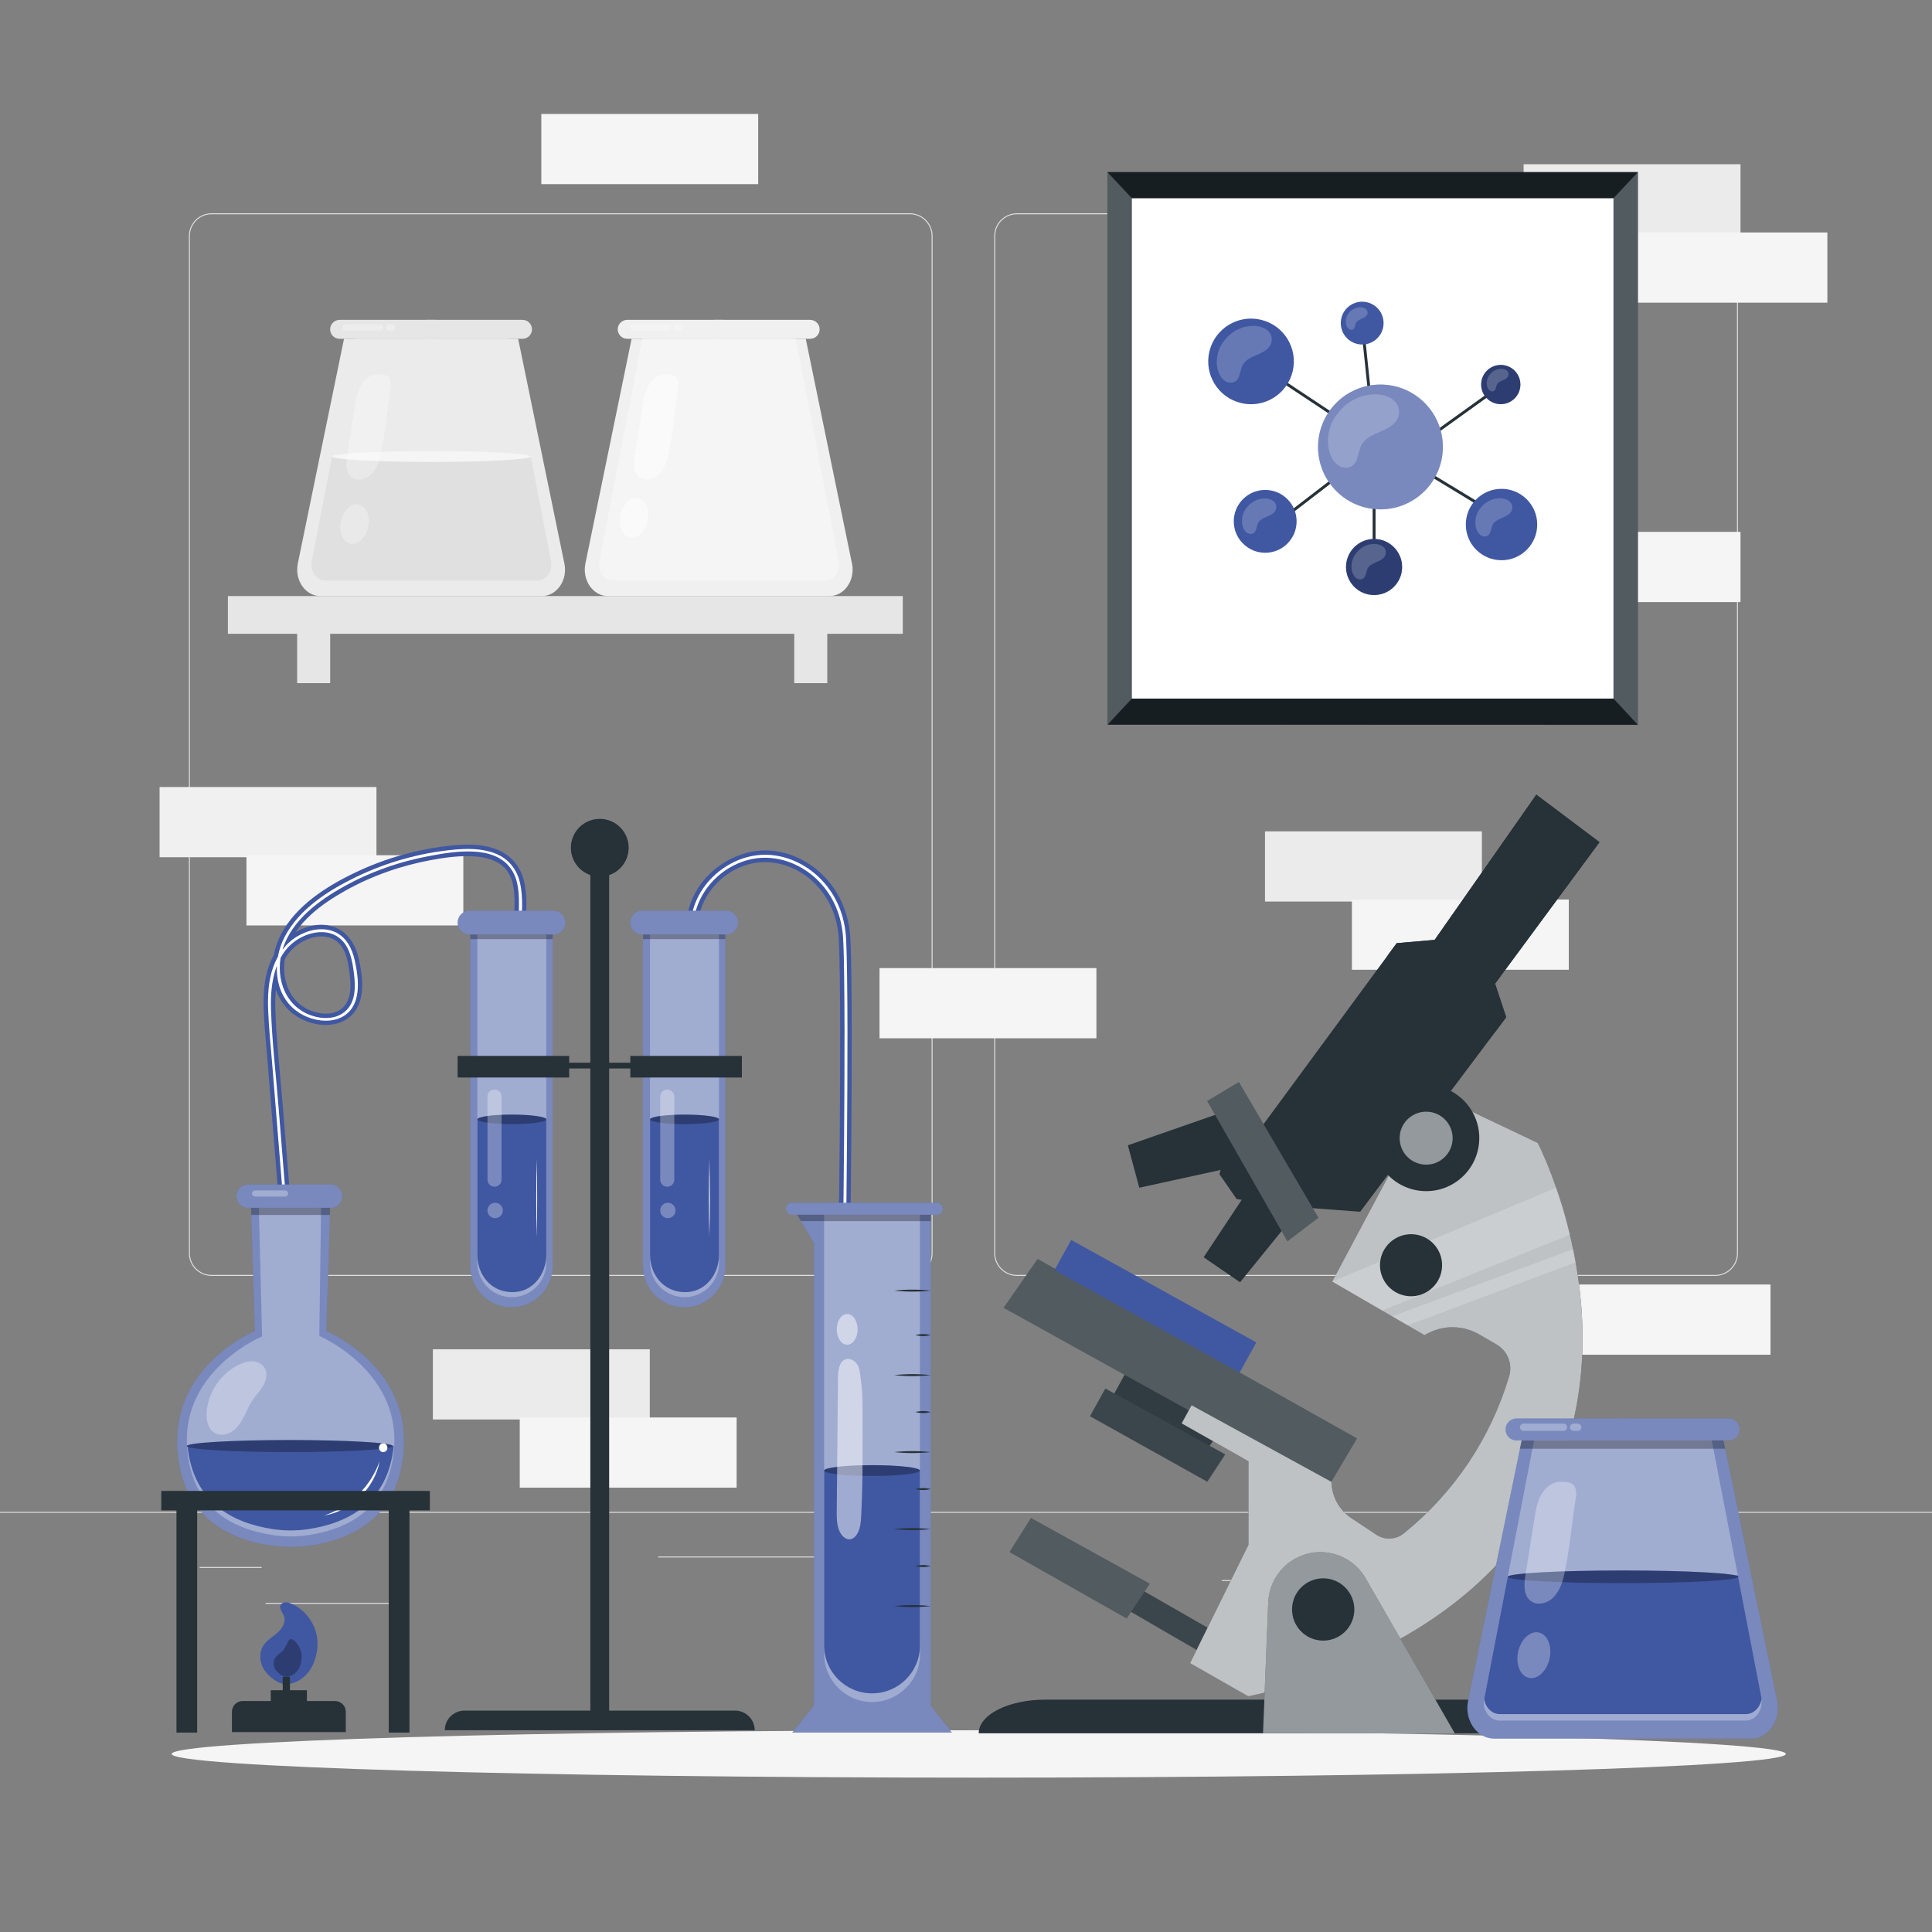 <svg width="150" height="150" viewBox="0 0 150 150" fill="none" xmlns="http://www.w3.org/2000/svg">
<rect x="0" y="0" width="150" height="150" fill="#808080" stroke="none"/>
<path d="M133.176 99.06H78.951C77.982 99.06 77.193 98.271 77.193 97.302V18.318C77.193 17.349 77.982 16.56 78.951 16.56H133.176C134.145 16.56 134.934 17.349 134.934 18.318V97.302C134.934 98.271 134.145 99.06 133.176 99.06ZM78.951 16.635C78.024 16.635 77.268 17.391 77.268 18.318V97.302C77.268 98.229 78.024 98.985 78.951 98.985H133.176C134.103 98.985 134.859 98.229 134.859 97.302V18.318C134.859 17.391 134.103 16.635 133.176 16.635H78.951Z" fill="#E0E0E0"/>
<path d="M70.647 99.06H16.425C15.456 99.06 14.667 98.271 14.667 97.302V18.318C14.667 17.349 15.456 16.56 16.425 16.56H70.647C71.616 16.56 72.405 17.349 72.405 18.318V97.302C72.405 98.271 71.616 99.06 70.647 99.06ZM16.425 16.635C15.498 16.635 14.742 17.391 14.742 18.318V97.302C14.742 98.229 15.498 98.985 16.425 98.985H70.647C71.574 98.985 72.33 98.229 72.33 97.302V18.318C72.33 17.391 71.574 16.635 70.647 16.635H16.425Z" fill="#E0E0E0"/>
<path d="M150 117.381H0V117.456H150V117.381Z" fill="#E0E0E0"/>
<path d="M20.319 121.659H15.501V121.734H20.319V121.659Z" fill="#E0E0E0"/>
<path d="M67.164 120.846H51.105V120.921H67.164V120.846Z" fill="#E0E0E0"/>
<path d="M31.494 124.446H20.619V124.521H31.494V124.446Z" fill="#E0E0E0"/>
<path d="M126.462 120.807H113.505V120.882H126.462V120.807Z" fill="#E0E0E0"/>
<path d="M131.034 120.807H129.135V120.882H131.034V120.807Z" fill="#E0E0E0"/>
<path d="M111.03 122.676H94.863V122.751H111.03V122.676Z" fill="#E0E0E0"/>
<path d="M85.125 75.162H68.286V80.613H85.125V75.162Z" fill="#F5F5F5"/>
<path d="M135.132 41.295H118.293V46.746H135.132V41.295Z" fill="#F5F5F5"/>
<path d="M137.463 99.729H120.624V105.18H137.463V99.729Z" fill="#F5F5F5"/>
<path d="M58.866 8.847H42.027V14.298H58.866V8.847Z" fill="#F5F5F5"/>
<path d="M115.053 64.545H98.214V69.996H115.053V64.545Z" fill="#EBEBEB"/>
<path d="M121.8 69.84H104.961V75.291H121.8V69.84Z" fill="#F5F5F5"/>
<path d="M135.132 12.75H118.293V18.201H135.132V12.75Z" fill="#EBEBEB"/>
<path d="M141.876 18.048H125.037V23.499H141.876V18.048Z" fill="#F5F5F5"/>
<path d="M50.448 104.757H33.609V110.208H50.448V104.757Z" fill="#EBEBEB"/>
<path d="M57.192 110.052H40.353V115.503H57.192V110.052Z" fill="#F5F5F5"/>
<path d="M29.229 61.104H12.39V66.555H29.229V61.104Z" fill="#F0F0F0"/>
<path d="M35.973 66.399H19.134V71.85H35.973V66.399Z" fill="#F5F5F5"/>
<path d="M70.092 46.278H17.694V49.209H70.092V46.278Z" fill="#E6E6E6"/>
<path d="M25.635 48.504H23.07V53.04H25.635V48.504Z" fill="#E6E6E6"/>
<path d="M64.23 48.504H61.665V53.04H64.23V48.504Z" fill="#E6E6E6"/>
<path d="M43.818 43.752L40.23 26.304H26.709L23.121 43.752C22.857 45.042 23.709 46.278 24.867 46.278H42.075C43.233 46.278 44.085 45.042 43.821 43.752H43.818Z" fill="#EBEBEB"/>
<path d="M26.367 24.834H33.825V26.304H26.367C25.962 26.304 25.632 25.974 25.632 25.569C25.632 25.164 25.962 24.834 26.367 24.834Z" fill="#E6E6E6"/>
<path d="M40.569 26.304H33.111V24.834H40.569C40.974 24.834 41.304 25.164 41.304 25.569C41.304 25.974 40.974 26.304 40.569 26.304Z" fill="#E6E6E6"/>
<path d="M39.447 26.304H27.537L24.207 43.575C24.06 44.343 24.57 45.072 25.257 45.072H41.73C42.417 45.072 42.927 44.343 42.78 43.575L39.45 26.304H39.447Z" fill="#EBEBEB"/>
<path opacity="0.3" d="M29.511 25.665H26.835C26.7 25.665 26.592 25.557 26.592 25.422C26.592 25.287 26.7 25.179 26.835 25.179H29.511C29.646 25.179 29.754 25.287 29.754 25.422C29.754 25.557 29.646 25.665 29.511 25.665Z" fill="white"/>
<path opacity="0.3" d="M30.462 25.665H30.189C30.054 25.665 29.946 25.557 29.946 25.422C29.946 25.287 30.054 25.179 30.189 25.179H30.462C30.597 25.179 30.705 25.287 30.705 25.422C30.705 25.557 30.597 25.665 30.462 25.665Z" fill="white"/>
<path d="M42.78 43.575L41.193 35.349L25.776 35.442L24.207 43.575C24.06 44.343 24.57 45.072 25.257 45.072H41.73C42.417 45.072 42.927 44.343 42.78 43.575Z" fill="#E0E0E0"/>
<path d="M33.501 35.019C29.235 35.019 25.776 35.208 25.776 35.442C25.776 35.676 29.235 35.865 33.501 35.865C37.767 35.865 41.226 35.676 41.226 35.442C41.226 35.208 37.767 35.019 33.501 35.019Z" fill="#F5F5F5"/>
<g opacity="0.3">
<path d="M30.018 29.169C30.48 29.406 30.351 30.039 30.312 30.291C30.03 32.112 29.943 33.456 29.559 35.268C29.442 35.826 29.238 36.393 28.842 36.804C28.446 37.218 27.747 37.398 27.3 37.047C26.814 36.666 26.862 35.925 26.961 35.313C27.162 34.047 27.363 32.784 27.564 31.518C27.645 31.008 27.729 30.486 27.963 30.027C28.197 29.565 28.611 29.166 29.121 29.082C29.121 29.082 29.739 29.022 30.018 29.166V29.169Z" fill="white"/>
</g>
<path opacity="0.3" d="M28.578 40.923C28.395 41.763 27.774 42.339 27.192 42.213C26.61 42.087 26.289 41.301 26.472 40.461C26.655 39.621 27.276 39.045 27.858 39.171C28.44 39.297 28.761 40.083 28.578 40.923Z" fill="white"/>
<path d="M66.147 43.752L62.559 26.304H49.038L45.45 43.752C45.186 45.042 46.038 46.278 47.196 46.278H64.404C65.562 46.278 66.414 45.042 66.15 43.752H66.147Z" fill="#F0F0F0"/>
<path d="M48.696 24.834H56.154V26.304H48.696C48.291 26.304 47.961 25.974 47.961 25.569C47.961 25.164 48.291 24.834 48.696 24.834Z" fill="#F0F0F0"/>
<path d="M62.901 26.304H55.443V24.834H62.901C63.306 24.834 63.636 25.164 63.636 25.569C63.636 25.974 63.306 26.304 62.901 26.304Z" fill="#F0F0F0"/>
<path d="M61.779 26.304H49.869L46.539 43.575C46.392 44.343 46.902 45.072 47.589 45.072H64.062C64.749 45.072 65.259 44.343 65.112 43.575L61.782 26.304H61.779Z" fill="#F5F5F5"/>
<path opacity="0.3" d="M51.84 25.665H49.164C49.029 25.665 48.921 25.557 48.921 25.422C48.921 25.287 49.029 25.179 49.164 25.179H51.84C51.975 25.179 52.083 25.287 52.083 25.422C52.083 25.557 51.975 25.665 51.84 25.665Z" fill="white"/>
<path opacity="0.3" d="M52.794 25.665H52.521C52.386 25.665 52.278 25.557 52.278 25.422C52.278 25.287 52.386 25.179 52.521 25.179H52.794C52.929 25.179 53.037 25.287 53.037 25.422C53.037 25.557 52.929 25.665 52.794 25.665Z" fill="white"/>
<path d="M52.35 29.169C52.812 29.406 52.683 30.039 52.644 30.291C52.362 32.112 52.275 33.456 51.891 35.268C51.774 35.826 51.57 36.393 51.174 36.804C50.778 37.218 50.079 37.398 49.632 37.047C49.146 36.666 49.194 35.925 49.293 35.313C49.494 34.047 49.695 32.784 49.896 31.518C49.977 31.008 50.061 30.486 50.295 30.027C50.529 29.565 50.943 29.166 51.453 29.082C51.453 29.082 52.071 29.022 52.35 29.166V29.169Z" fill="#FAFAFA"/>
<path d="M50.283 40.44C50.1 41.28 49.479 41.856 48.897 41.73C48.315 41.604 47.994 40.818 48.177 39.978C48.36 39.138 48.981 38.562 49.563 38.688C50.145 38.814 50.466 39.6 50.283 40.44Z" fill="#FAFAFA"/>
<path d="M138.651 136.176C138.651 137.193 110.595 138.015 75.99 138.015C41.385 138.015 13.329 137.19 13.329 136.176C13.329 135.162 41.385 134.337 75.99 134.337C110.595 134.337 138.651 135.162 138.651 136.176Z" fill="#F5F5F5"/>
<path d="M127.17 13.362H85.977V56.265H127.17V13.362Z" fill="#263238"/>
<path d="M125.271 15.387H87.876V54.24H125.271V15.387Z" fill="white"/>
<path d="M116.612 29.749L109.796 34.643L109.927 34.826L116.743 29.932L116.612 29.749Z" fill="#263238"/>
<path d="M109.559 35.812L109.442 36.004L116.459 40.263L116.576 40.07L109.559 35.812Z" fill="#263238"/>
<path d="M106.797 38.88H106.572V43.497H106.797V38.88Z" fill="#263238"/>
<path d="M106.683 46.2C107.886 46.2 108.861 45.225 108.861 44.022C108.861 42.819 107.886 41.844 106.683 41.844C105.48 41.844 104.505 42.819 104.505 44.022C104.505 45.225 105.48 46.2 106.683 46.2Z" fill="#4057A2"/>
<path opacity="0.3" d="M106.683 46.2C107.886 46.2 108.861 45.225 108.861 44.022C108.861 42.819 107.886 41.844 106.683 41.844C105.48 41.844 104.505 42.819 104.505 44.022C104.505 45.225 105.48 46.2 106.683 46.2Z" fill="black"/>
<path d="M116.577 43.497C118.108 43.497 119.349 42.256 119.349 40.725C119.349 39.194 118.108 37.953 116.577 37.953C115.046 37.953 113.805 39.194 113.805 40.725C113.805 42.256 115.046 43.497 116.577 43.497Z" fill="#4057A2"/>
<path d="M118.044 29.856C118.044 30.699 117.363 31.38 116.52 31.38C115.677 31.38 114.996 30.699 114.996 29.856C114.996 29.013 115.677 28.332 116.52 28.332C117.363 28.332 118.044 29.013 118.044 29.856Z" fill="#4057A2"/>
<path opacity="0.3" d="M118.044 29.856C118.044 30.699 117.363 31.38 116.52 31.38C115.677 31.38 114.996 30.699 114.996 29.856C114.996 29.013 115.677 28.332 116.52 28.332C117.363 28.332 118.044 29.013 118.044 29.856Z" fill="black"/>
<path d="M105.8 35.349L99.244 40.387L99.381 40.566L105.937 35.528L105.8 35.349Z" fill="#263238"/>
<path d="M106.86 34.557L98.169 28.797L98.292 28.611L106.587 34.107L105.648 25.098L105.87 25.074L106.86 34.557Z" fill="#263238"/>
<path d="M105.759 26.748C106.677 26.748 107.421 26.004 107.421 25.086C107.421 24.168 106.677 23.424 105.759 23.424C104.841 23.424 104.097 24.168 104.097 25.086C104.097 26.004 104.841 26.748 105.759 26.748Z" fill="#4057A2"/>
<path d="M99.954 42.202C100.906 41.249 100.906 39.705 99.954 38.752C99.001 37.8 97.457 37.8 96.505 38.752C95.552 39.705 95.552 41.249 96.505 42.202C97.457 43.154 99.001 43.154 99.954 42.202Z" fill="#4057A2"/>
<path d="M100.364 28.827C100.788 27.041 99.684 25.249 97.897 24.826C96.111 24.402 94.32 25.506 93.896 27.292C93.472 29.078 94.576 30.87 96.362 31.294C98.148 31.718 99.94 30.613 100.364 28.827Z" fill="#4057A2"/>
<path d="M107.178 39.546C109.854 39.546 112.023 37.377 112.023 34.701C112.023 32.025 109.854 29.856 107.178 29.856C104.502 29.856 102.333 32.025 102.333 34.701C102.333 37.377 104.502 39.546 107.178 39.546Z" fill="#4057A2"/>
<path opacity="0.3" d="M107.178 39.546C109.854 39.546 112.023 37.377 112.023 34.701C112.023 32.025 109.854 29.856 107.178 29.856C104.502 29.856 102.333 32.025 102.333 34.701C102.333 37.377 104.502 39.546 107.178 39.546Z" fill="white"/>
<path opacity="0.4" d="M85.977 56.262L87.876 54.237H125.271L127.17 56.286L85.977 56.262Z" fill="black"/>
<path opacity="0.4" d="M85.977 13.362L87.876 15.387H125.271L127.17 13.362H85.977Z" fill="black"/>
<path opacity="0.2" d="M127.17 13.362L125.271 15.387V54.237L127.17 56.286V13.362Z" fill="white"/>
<path opacity="0.2" d="M85.977 13.362L87.876 15.387V54.237L85.977 56.286V13.362Z" fill="white"/>
<g opacity="0.2">
<path d="M98.568 25.821C98.391 25.575 97.776 25.08 96.525 25.41C95.775 25.671 95.346 26.013 94.893 26.667C94.44 27.318 94.32 28.386 94.689 29.091C94.803 29.313 94.971 29.514 95.193 29.625C95.415 29.736 95.697 29.748 95.907 29.61C96.306 29.349 96.258 28.752 96.486 28.332C96.711 27.921 97.182 27.723 97.614 27.543C98.046 27.36 98.511 27.123 98.679 26.685C98.787 26.403 98.745 26.067 98.568 25.821Z" fill="white"/>
</g>
<g opacity="0.2">
<path d="M106.116 24.063C106.047 23.964 105.801 23.769 105.303 23.898C105.006 24.003 104.835 24.138 104.655 24.396C104.475 24.654 104.427 25.08 104.574 25.359C104.619 25.446 104.685 25.527 104.775 25.572C104.865 25.617 104.976 25.62 105.057 25.566C105.216 25.461 105.195 25.224 105.288 25.059C105.378 24.897 105.564 24.819 105.735 24.744C105.906 24.672 106.092 24.576 106.158 24.405C106.2 24.294 106.185 24.159 106.113 24.063H106.116Z" fill="white"/>
</g>
<g opacity="0.2">
<path d="M117.06 28.842C116.991 28.743 116.745 28.548 116.247 28.677C115.95 28.782 115.779 28.917 115.599 29.175C115.419 29.433 115.371 29.859 115.518 30.138C115.563 30.225 115.629 30.306 115.719 30.351C115.806 30.396 115.92 30.399 116.001 30.345C116.16 30.24 116.139 30.003 116.232 29.838C116.322 29.676 116.508 29.598 116.679 29.523C116.85 29.451 117.036 29.355 117.102 29.184C117.144 29.073 117.129 28.938 117.057 28.842H117.06Z" fill="white"/>
</g>
<g opacity="0.2">
<path d="M117.303 39.036C117.183 38.871 116.769 38.538 115.926 38.757C115.422 38.934 115.131 39.165 114.828 39.603C114.525 40.041 114.444 40.761 114.69 41.235C114.768 41.385 114.879 41.52 115.029 41.595C115.179 41.67 115.368 41.676 115.509 41.586C115.779 41.409 115.746 41.007 115.899 40.725C116.052 40.449 116.367 40.317 116.658 40.194C116.949 40.071 117.261 39.912 117.375 39.618C117.447 39.429 117.42 39.201 117.3 39.036H117.303Z" fill="white"/>
</g>
<g opacity="0.2">
<path d="M107.49 42.558C107.379 42.405 106.995 42.096 106.212 42.3C105.744 42.462 105.474 42.678 105.192 43.086C104.91 43.494 104.835 44.16 105.063 44.601C105.135 44.739 105.24 44.865 105.378 44.934C105.516 45.003 105.693 45.009 105.825 44.925C106.074 44.763 106.044 44.388 106.188 44.127C106.329 43.869 106.623 43.746 106.893 43.632C107.163 43.518 107.454 43.371 107.559 43.098C107.628 42.921 107.601 42.711 107.49 42.558Z" fill="white"/>
</g>
<g opacity="0.2">
<path d="M98.988 39.027C98.877 38.874 98.493 38.565 97.71 38.769C97.242 38.931 96.972 39.147 96.69 39.555C96.408 39.963 96.333 40.629 96.561 41.07C96.633 41.208 96.738 41.334 96.876 41.403C97.014 41.472 97.191 41.478 97.323 41.394C97.572 41.232 97.542 40.857 97.686 40.596C97.827 40.338 98.121 40.215 98.391 40.101C98.661 39.987 98.952 39.84 99.057 39.567C99.126 39.39 99.099 39.18 98.988 39.027Z" fill="white"/>
</g>
<g opacity="0.2">
<path d="M108.405 31.29C108.177 30.972 107.382 30.333 105.759 30.756C104.79 31.092 104.232 31.539 103.65 32.382C103.065 33.225 102.912 34.608 103.386 35.517C103.536 35.802 103.752 36.063 104.04 36.207C104.328 36.351 104.694 36.366 104.961 36.189C105.477 35.853 105.414 35.079 105.711 34.536C106.002 34.005 106.614 33.75 107.172 33.513C107.73 33.276 108.33 32.97 108.549 32.406C108.69 32.04 108.633 31.608 108.405 31.29Z" fill="white"/>
</g>
<path d="M96.564 92.913L93.45 97.614L96.279 99.555L100.041 94.917C100.041 94.917 98.598 92.394 96.564 92.91V92.913Z" fill="#263238"/>
<path d="M94.773 86.409L87.567 88.92L88.455 92.214L95.376 90.702C95.376 90.702 96.513 88.134 94.773 86.412V86.409Z" fill="#263238"/>
<path d="M97.365 88.281L98.268 91.179L101.658 93.783L105.606 94.08L116.088 80.121L116.94 78.978L116.076 76.371L124.185 65.385L119.28 61.698L111.387 72.972L108.441 73.227L107.739 74.178L97.365 88.281Z" fill="#263238"/>
<path d="M107.739 74.178L116.088 80.121L116.94 78.978L116.076 76.371L124.185 65.385L119.28 61.698L111.387 72.972L108.441 73.227L107.739 74.178Z" fill="#263238"/>
<path d="M98.778 93.534L96.012 93.093L94.674 91.158L95.811 87.111L98.778 93.534Z" fill="#263238"/>
<path d="M102.36 94.542L96.186 84.009L93.723 85.482L99.954 96.375L102.36 94.542Z" fill="#263238"/>
<path opacity="0.2" d="M102.36 94.542L96.186 84.009L93.723 85.482L99.954 96.375L102.36 94.542Z" fill="white"/>
<path d="M95.328 127.275L80.025 118.494L79.149 120.129L94.065 128.772L95.328 127.275Z" fill="#263238"/>
<path opacity="0.1" d="M95.328 127.275L80.025 118.494L79.149 120.129L94.065 128.772L95.328 127.275Z" fill="white"/>
<path d="M87.777 105.891L86.25 108.669L93.591 112.698L95.55 109.995L87.777 105.891Z" fill="#263238"/>
<path opacity="0.05" d="M87.777 105.891L86.25 108.669L93.591 112.698L95.55 109.995L87.777 105.891Z" fill="white"/>
<path d="M105.357 111.678L103.101 115.485L77.922 101.538L80.559 97.749L105.357 111.678Z" fill="#263238"/>
<path d="M95.127 112.917L85.818 107.805L84.627 109.956L93.735 115.041L95.127 112.917Z" fill="#263238"/>
<path opacity="0.2" d="M105.357 111.678L103.101 115.485L77.922 101.538L80.559 97.749L105.357 111.678Z" fill="white"/>
<path opacity="0.1" d="M95.127 112.917L85.818 107.805L84.627 109.956L93.735 115.041L95.127 112.917Z" fill="white"/>
<path d="M119.397 88.74L111.234 84.861L103.431 99.504L110.595 103.659L110.826 103.536C112.083 102.861 113.601 102.885 114.837 103.599L116.187 104.382C117.045 104.877 117.453 105.894 117.171 106.845C115.746 111.648 112.896 115.902 108.999 119.046C108.405 119.532 107.568 119.592 106.911 119.19L104.901 117.858C103.965 117.225 103.395 116.178 103.371 115.047L92.514 109.101L91.743 110.511L96.93 113.451V119.937L92.397 129.126L96.906 131.7C96.906 131.7 114.006 128.586 120.291 115.602C126.576 102.618 119.394 88.74 119.394 88.74H119.397Z" fill="#263238"/>
<path opacity="0.7" d="M119.397 88.74L111.234 84.861L103.431 99.504L110.595 103.659L110.826 103.536C112.083 102.861 113.601 102.885 114.837 103.599L116.187 104.382C117.045 104.877 117.453 105.894 117.171 106.845C115.746 111.648 112.896 115.902 108.999 119.046C108.405 119.532 107.568 119.592 106.911 119.19L104.901 117.858C103.965 117.225 103.395 116.178 103.371 115.047L92.514 109.101L91.743 110.511L96.93 113.451V119.937L92.397 129.126L96.906 131.7C96.906 131.7 114.006 128.586 120.291 115.602C126.576 102.618 119.394 88.74 119.394 88.74H119.397Z" fill="white"/>
<path opacity="0.2" d="M108.084 102.204L122.139 96.984L122.334 98.007L109.29 102.903L108.084 102.204Z" fill="white"/>
<path opacity="0.2" d="M103.434 99.504L120.822 92.211C121.251 93.39 121.602 94.608 121.887 95.856L107.31 101.751L103.434 99.501V99.504Z" fill="white"/>
<path d="M107.166 97.884C106.974 99.201 107.889 100.425 109.206 100.617C110.523 100.809 111.747 99.894 111.939 98.577C112.131 97.26 111.219 96.039 109.902 95.847C108.585 95.658 107.361 96.57 107.166 97.887V97.884Z" fill="#263238"/>
<path d="M89.271 122.958L87.474 125.658L78.378 120.501L80.043 117.858L89.271 122.958Z" fill="#263238"/>
<path d="M106.65 87.759C106.317 90.012 107.874 92.106 110.127 92.436C112.38 92.769 114.474 91.212 114.807 88.959C115.14 86.706 113.583 84.612 111.33 84.279H111.318C109.071 83.952 106.983 85.509 106.653 87.756L106.65 87.759Z" fill="#263238"/>
<path opacity="0.2" d="M89.271 122.958L87.474 125.658L78.378 120.501L80.043 117.858L89.271 122.958Z" fill="white"/>
<path opacity="0.5" d="M108.69 88.068C108.525 89.193 109.302 90.237 110.427 90.402C111.552 90.567 112.596 89.79 112.761 88.665C112.926 87.54 112.149 86.496 111.024 86.331H111.006C109.887 86.178 108.855 86.952 108.687 88.068H108.69Z" fill="white"/>
<path d="M124.806 134.574H75.987C75.987 133.131 78.294 131.961 81.141 131.961H122.19C123.633 131.961 124.803 133.131 124.803 134.574H124.806Z" fill="#263238"/>
<path d="M112.95 134.58L106.029 122.541C105.267 121.218 103.83 120.435 102.309 120.513C100.215 120.621 98.55 122.307 98.466 124.404L98.061 134.571L112.953 134.583L112.95 134.58Z" fill="#263238"/>
<path opacity="0.5" d="M112.95 134.58L106.029 122.541C105.267 121.218 103.83 120.435 102.309 120.513C100.215 120.621 98.55 122.307 98.466 124.404L98.061 134.571L112.953 134.583L112.95 134.58Z" fill="white"/>
<path d="M100.314 124.959C100.314 126.294 101.397 127.377 102.732 127.377C104.067 127.377 105.15 126.294 105.15 124.959C105.15 123.624 104.067 122.541 102.732 122.541H102.726C101.394 122.544 100.314 123.624 100.314 124.959Z" fill="#263238"/>
<path d="M83.167 96.27L81.872 98.608L96.246 106.563L97.54 104.224L83.167 96.27Z" fill="#4057A2"/>
<path d="M54.294 71.013C54.738 69.138 56.253 67.623 58.101 67.11C59.949 66.597 61.878 67.242 63.219 68.55C64.416 69.717 65.04 71.262 65.124 72.918C65.172 73.836 65.187 74.757 65.199 75.675C65.241 78.444 65.232 81.213 65.223 83.979C65.214 86.745 65.187 89.676 65.157 92.523C65.142 94.011 65.061 95.511 65.103 96.996C65.103 97.017 65.103 97.041 65.103 97.062C65.094 97.641 65.994 97.641 66.003 97.062C66.021 95.742 66.036 94.422 66.051 93.102C66.084 90.201 66.108 87.297 66.12 84.396C66.132 81.495 66.141 78.621 66.099 75.735C66.084 74.778 66.069 73.818 66.021 72.861C65.925 71.076 65.274 69.402 64.035 68.094C62.691 66.678 60.717 65.829 58.755 66.066C56.793 66.303 54.888 67.584 53.946 69.381C53.715 69.822 53.538 70.287 53.424 70.77C53.289 71.334 54.159 71.574 54.291 71.01L54.294 71.013Z" fill="#4057A2"/>
<path d="M53.967 70.923C54.438 68.937 56.052 67.329 58.011 66.783C59.97 66.237 62.031 66.918 63.459 68.31C64.722 69.54 65.376 71.172 65.463 72.915C65.511 73.833 65.526 74.754 65.538 75.672C65.58 78.441 65.571 81.21 65.562 83.976C65.553 86.742 65.526 89.673 65.496 92.52C65.484 93.522 65.475 94.524 65.463 95.523C65.457 96.003 65.397 96.516 65.445 96.993C65.445 97.014 65.445 97.038 65.445 97.059C65.445 97.203 65.667 97.203 65.67 97.059C65.688 95.739 65.703 94.419 65.718 93.099C65.751 90.198 65.775 87.294 65.787 84.393C65.799 81.492 65.808 78.618 65.766 75.732C65.751 74.775 65.736 73.815 65.688 72.858C65.598 71.163 64.977 69.57 63.801 68.331C62.514 66.975 60.639 66.171 58.758 66.402C56.877 66.633 55.125 67.866 54.24 69.549C54.021 69.963 53.859 70.404 53.751 70.86C53.718 71.001 53.934 71.061 53.967 70.92V70.923Z" fill="white"/>
<path d="M137.973 132.055L133.812 111.832H118.143L113.982 132.055C113.676 133.549 114.666 134.983 116.004 134.983H135.948C137.289 134.983 138.279 133.552 137.97 132.055H137.973Z" fill="#4057A2"/>
<path d="M126.387 111.834H117.744C117.273 111.834 116.892 111.453 116.892 110.982C116.892 110.511 117.273 110.13 117.744 110.13H126.387V111.834Z" fill="#4057A2"/>
<path d="M125.565 111.834H134.208C134.679 111.834 135.06 111.453 135.06 110.982C135.06 110.511 134.679 110.13 134.208 110.13H125.565V111.834Z" fill="#4057A2"/>
<g opacity="0.3">
<path d="M126.387 111.834H117.744C117.273 111.834 116.892 111.453 116.892 110.982C116.892 110.511 117.273 110.13 117.744 110.13H126.387V111.834Z" fill="white"/>
<path d="M125.565 111.834H134.208C134.679 111.834 135.06 111.453 135.06 110.982C135.06 110.511 134.679 110.13 134.208 110.13H125.565V111.834Z" fill="white"/>
</g>
<path opacity="0.3" d="M137.973 132.055L133.812 111.832H118.143L113.982 132.055C113.676 133.549 114.666 134.983 116.004 134.983H135.948C137.289 134.983 138.279 133.552 137.97 132.055H137.973Z" fill="white"/>
<path opacity="0.3" d="M132.906 111.834H119.103L115.242 131.85C115.071 132.741 115.662 133.584 116.457 133.584H135.549C136.344 133.584 136.938 132.741 136.764 131.85L132.903 111.834H132.906Z" fill="white"/>
<path opacity="0.3" d="M118.143 111.834L118.008 112.482H133.944L133.812 111.834H118.143Z" fill="black"/>
<path opacity="0.3" d="M121.389 111.093H118.29C118.134 111.093 118.008 110.967 118.008 110.811C118.008 110.655 118.134 110.529 118.29 110.529H121.389C121.545 110.529 121.671 110.655 121.671 110.811C121.671 110.967 121.545 111.093 121.389 111.093Z" fill="white"/>
<path opacity="0.3" d="M122.493 111.093H122.178C122.022 111.093 121.896 110.967 121.896 110.811C121.896 110.655 122.022 110.529 122.178 110.529H122.493C122.649 110.529 122.775 110.655 122.775 110.811C122.775 110.967 122.649 111.093 122.493 111.093Z" fill="white"/>
<path d="M136.767 131.85L134.928 122.316L117.06 122.424L115.242 131.85C115.071 132.741 115.662 133.584 116.457 133.584H135.549C136.344 133.584 136.938 132.741 136.764 131.85H136.767Z" fill="#4057A2"/>
<path d="M126.015 121.932C121.071 121.932 117.06 122.151 117.06 122.424C117.06 122.697 121.068 122.916 126.015 122.916C130.962 122.916 134.97 122.697 134.97 122.424C134.97 122.151 130.962 121.932 126.015 121.932Z" fill="#4057A2"/>
<path opacity="0.3" d="M126.015 121.932C121.071 121.932 117.06 122.151 117.06 122.424C117.06 122.697 121.068 122.916 126.015 122.916C130.962 122.916 134.97 122.697 134.97 122.424C134.97 122.151 130.962 121.932 126.015 121.932Z" fill="black"/>
<g opacity="0.3">
<path d="M121.98 115.155C122.514 115.431 122.367 116.163 122.322 116.457C121.995 118.566 121.893 120.126 121.449 122.226C121.311 122.874 121.077 123.528 120.618 124.008C120.159 124.485 119.349 124.698 118.83 124.29C118.266 123.846 118.323 122.991 118.437 122.283C118.671 120.816 118.902 119.352 119.136 117.885C119.229 117.294 119.328 116.691 119.598 116.157C119.871 115.623 120.348 115.158 120.939 115.062C120.939 115.062 121.656 114.993 121.977 115.158L121.98 115.155Z" fill="white"/>
</g>
<path opacity="0.3" d="M120.309 128.775C120.096 129.747 119.376 130.416 118.701 130.269C118.026 130.122 117.654 129.213 117.867 128.241C118.08 127.269 118.8 126.6 119.475 126.747C120.15 126.894 120.522 127.803 120.309 128.775Z" fill="white"/>
<path opacity="0.5" d="M135.54 133.083H116.448C115.824 133.083 115.326 132.564 115.224 131.91C115.089 132.777 115.671 133.584 116.448 133.584H135.54C136.317 133.584 136.899 132.777 136.764 131.91C136.662 132.564 136.164 133.083 135.54 133.083Z" fill="white"/>
<path d="M22.602 93.876C22.386 91.203 22.17 88.53 21.954 85.857C21.753 83.358 21.453 80.844 21.375 78.336C21.315 76.389 21.633 74.079 23.544 73.074C24.327 72.663 25.38 72.507 26.13 73.077C26.88 73.647 27.033 74.712 27.141 75.576C27.249 76.44 27.327 77.583 26.598 78.249C25.947 78.843 24.951 78.774 24.177 78.486C22.227 77.757 21.681 75.507 22.302 73.677C23.007 71.598 24.993 70.167 26.829 69.141C28.893 67.989 31.149 67.203 33.471 66.774C34.566 66.573 35.697 66.417 36.81 66.489C37.767 66.549 38.835 66.825 39.405 67.662C39.975 68.499 39.963 69.585 39.945 70.557C39.921 71.877 39.798 73.194 39.573 74.493C39.462 75.141 39.324 75.786 39.168 76.425C39.03 76.986 39.897 77.226 40.035 76.665C40.386 75.231 40.629 73.773 40.752 72.303C40.86 71.04 40.977 69.672 40.686 68.424C40.422 67.293 39.696 66.414 38.622 65.973C37.548 65.532 36.324 65.523 35.184 65.634C32.511 65.895 29.886 66.627 27.471 67.797C25.281 68.856 22.977 70.332 21.816 72.546C20.772 74.535 20.88 77.28 22.779 78.729C24.411 79.974 27.24 80.01 27.948 77.718C28.263 76.698 28.089 75.501 27.864 74.478C27.639 73.455 27.078 72.414 26.016 72C24.954 71.586 23.817 71.859 22.905 72.402C21.924 72.987 21.252 73.947 20.874 75.012C20.496 76.077 20.436 77.301 20.478 78.45C20.529 79.83 20.679 81.21 20.79 82.587C21.033 85.608 21.279 88.626 21.522 91.647L21.702 93.876C21.747 94.449 22.65 94.455 22.602 93.876Z" fill="#4057A2"/>
<path d="M22.266 93.876C22.05 91.203 21.834 88.53 21.618 85.857C21.417 83.358 21.117 80.844 21.039 78.336C20.973 76.269 21.357 73.845 23.376 72.783C24.27 72.312 25.443 72.156 26.301 72.786C27.159 73.416 27.357 74.586 27.48 75.576C27.603 76.566 27.639 77.754 26.838 78.489C26.097 79.17 24.981 79.143 24.09 78.813C21.969 78.024 21.294 75.606 21.978 73.587C22.713 71.418 24.741 69.924 26.661 68.85C28.749 67.683 31.035 66.882 33.384 66.45C35.298 66.096 38.403 65.565 39.699 67.491C40.299 68.382 40.305 69.522 40.287 70.557C40.26 71.907 40.134 73.254 39.903 74.583C39.792 75.231 39.654 75.876 39.498 76.515C39.462 76.656 39.681 76.716 39.714 76.575C40.059 75.171 40.299 73.743 40.419 72.303C40.524 71.073 40.647 69.729 40.365 68.514C40.125 67.485 39.48 66.681 38.496 66.282C37.461 65.862 36.285 65.865 35.19 65.973C32.58 66.225 30.006 66.948 27.645 68.091C25.506 69.126 23.247 70.554 22.11 72.72C21.153 74.541 21.219 77.091 22.953 78.441C24.387 79.56 26.985 79.707 27.627 77.631C27.924 76.668 27.756 75.537 27.543 74.571C27.33 73.605 26.874 72.711 25.932 72.33C24.99 71.949 23.916 72.201 23.079 72.699C22.176 73.236 21.549 74.127 21.204 75.108C20.826 76.176 20.778 77.334 20.82 78.456C20.871 79.836 21.021 81.216 21.132 82.593C21.375 85.614 21.621 88.632 21.864 91.653L22.044 93.882C22.056 94.026 22.281 94.026 22.269 93.882L22.266 93.876Z" fill="white"/>
<path d="M25.338 103.35L25.647 93.33L22.563 92.712L19.479 93.33L19.788 103.35C19.788 103.35 13.392 105.969 13.776 112.446C14.067 117.33 17.142 119.268 20.523 119.91C21.867 120.165 23.256 120.165 24.6 119.91C27.981 119.268 31.056 117.33 31.347 112.446C31.731 105.972 25.335 103.35 25.335 103.35H25.338Z" fill="#4057A2"/>
<path opacity="0.3" d="M25.338 103.35L25.647 93.33L22.563 92.712L19.479 93.33L19.788 103.35C19.788 103.35 13.392 105.969 13.776 112.446C14.067 117.33 17.142 119.268 20.523 119.91C21.867 120.165 23.256 120.165 24.6 119.91C27.981 119.268 31.056 117.33 31.347 112.446C31.731 105.972 25.335 103.35 25.335 103.35H25.338Z" fill="white"/>
<path opacity="0.3" d="M24.792 103.722L24.927 93.777L22.467 93.651L20.097 93.765L20.349 103.755C20.349 103.755 14.166 106.344 14.52 112.272C14.802 116.997 17.928 118.707 21.228 119.193C22.113 119.322 23.013 119.322 23.898 119.193C27.195 118.707 30.324 116.997 30.606 112.272C30.96 106.347 24.792 103.722 24.792 103.722Z" fill="white"/>
<path d="M25.665 93.777H19.269C18.768 93.777 18.363 93.372 18.363 92.871C18.363 92.37 18.768 91.965 19.269 91.965H25.665C26.166 91.965 26.571 92.37 26.571 92.871C26.571 93.372 26.166 93.777 25.665 93.777Z" fill="#4057A2"/>
<path opacity="0.3" d="M25.665 93.777H19.269C18.768 93.777 18.363 93.372 18.363 92.871C18.363 92.37 18.768 91.965 19.269 91.965H25.665C26.166 91.965 26.571 92.37 26.571 92.871C26.571 93.372 26.166 93.777 25.665 93.777Z" fill="white"/>
<path opacity="0.3" d="M19.494 93.777L19.509 94.326H25.614L25.632 93.777H19.494Z" fill="black"/>
<path opacity="0.3" d="M22.134 92.898H19.8C19.671 92.898 19.563 92.793 19.563 92.661C19.563 92.532 19.668 92.424 19.8 92.424H22.134C22.263 92.424 22.371 92.529 22.371 92.661C22.371 92.79 22.266 92.898 22.134 92.898Z" fill="white"/>
<path d="M14.52 112.272C14.802 116.997 17.928 118.707 21.228 119.193C22.113 119.322 23.013 119.322 23.898 119.193C27.195 118.707 30.324 116.997 30.606 112.272H14.52Z" fill="#4057A2"/>
<path opacity="0.5" d="M23.898 118.726C23.013 118.855 22.113 118.855 21.228 118.726C18.042 118.258 15.012 116.644 14.559 112.27H14.52C14.802 116.995 17.928 118.705 21.228 119.191C22.113 119.32 23.013 119.32 23.898 119.191C27.195 118.705 30.324 116.995 30.606 112.27H30.567C30.114 116.641 27.084 118.255 23.898 118.726Z" fill="white"/>
<path d="M30.507 112.272C30.507 112.53 26.925 112.74 22.506 112.74C18.087 112.74 14.505 112.53 14.505 112.272C14.505 112.014 18.087 111.804 22.506 111.804C26.925 111.804 30.507 112.014 30.507 112.272Z" fill="#4057A2"/>
<path opacity="0.3" d="M30.507 112.272C30.507 112.53 26.925 112.74 22.506 112.74C18.087 112.74 14.505 112.53 14.505 112.272C14.505 112.014 18.087 111.804 22.506 111.804C26.925 111.804 30.507 112.014 30.507 112.272Z" fill="black"/>
<g opacity="0.3">
<path d="M19.992 105.762C20.37 105.909 20.661 106.248 20.685 106.653C20.709 107.058 20.532 107.448 20.307 107.784C20.082 108.12 19.8 108.417 19.578 108.756C19.314 109.158 19.134 109.611 18.912 110.037C18.69 110.466 18.411 110.883 18.009 111.147C17.607 111.411 17.052 111.492 16.641 111.237C16.14 110.931 16.008 110.259 16.041 109.674C16.14 107.931 17.382 106.305 19.041 105.753C19.041 105.753 19.572 105.597 19.992 105.762Z" fill="white"/>
</g>
<path d="M25.17 117.664C27.162 117.004 28.782 115.414 29.478 113.437C29.091 115.537 27.273 117.316 25.17 117.664Z" fill="white"/>
<path d="M29.751 112.74C30.186 112.74 30.186 112.065 29.751 112.065C29.316 112.065 29.316 112.74 29.751 112.74Z" fill="white"/>
<path d="M33.375 115.755H12.522V117.267H33.375V115.755Z" fill="#263238"/>
<path d="M15.309 116.925H13.701V134.517H15.309V116.925Z" fill="#263238"/>
<path d="M31.791 116.925H30.183V134.517H31.791V116.925Z" fill="#263238"/>
<path d="M18.84 132.066H26.013C26.472 132.066 26.847 132.441 26.847 132.9V134.478H18.006V132.9C18.006 132.441 18.381 132.066 18.84 132.066Z" fill="#263238"/>
<path d="M22.587 124.494C22.314 124.38 21.921 124.344 21.789 124.608C21.648 124.887 21.939 125.178 22.047 125.469C22.218 125.925 21.918 126.429 21.555 126.753C21.192 127.077 20.745 127.323 20.472 127.725C20.097 128.277 20.133 129.051 20.493 129.615C20.853 130.179 21.552 130.71 22.215 130.791C23.973 130.563 24.627 128.973 24.651 127.641C24.675 126.309 23.82 125.004 22.587 124.494Z" fill="#4057A2"/>
<g opacity="0.3">
<path d="M22.776 127.317C22.638 127.209 22.428 127.275 22.368 127.44C22.26 127.737 22.032 128.109 21.909 128.217C21.732 128.376 21.513 128.496 21.378 128.694C21.195 128.964 21.21 129.345 21.387 129.621C21.555 129.882 21.873 130.131 22.182 130.191C22.215 130.197 22.248 130.197 22.281 130.191C23.106 130.056 23.415 129.294 23.427 128.655C23.436 128.142 23.178 127.635 22.773 127.32L22.776 127.317Z" fill="black"/>
</g>
<path d="M23.829 131.229H21.024V132.228H23.829V131.229Z" fill="#263238"/>
<path d="M22.512 130.191H21.951V131.31H22.512V130.191Z" fill="#263238"/>
<path d="M72.261 132.427V94.041H66.327H63.201H61.737L63.201 96.501V132.427L61.515 134.518H61.806H73.899L72.261 132.427Z" fill="#4057A2"/>
<path opacity="0.3" d="M72.261 132.427V94.041H66.327H63.201H61.737L63.201 96.501V132.427L61.515 134.518H61.806H73.899L72.261 132.427Z" fill="white"/>
<path opacity="0.3" d="M67.704 132.141C65.649 132.141 63.984 130.476 63.984 128.421V94.038H71.421V128.421C71.421 130.476 69.756 132.141 67.701 132.141H67.704Z" fill="white"/>
<path d="M72.726 94.314H61.485C61.227 94.314 61.02 94.107 61.02 93.849C61.02 93.591 61.227 93.384 61.485 93.384H72.726C72.984 93.384 73.191 93.591 73.191 93.849C73.191 94.107 72.984 94.314 72.726 94.314Z" fill="#4057A2"/>
<path opacity="0.3" d="M72.726 94.314H61.485C61.227 94.314 61.02 94.107 61.02 93.849C61.02 93.591 61.227 93.384 61.485 93.384H72.726C72.984 93.384 73.191 93.591 73.191 93.849C73.191 94.107 72.984 94.314 72.726 94.314Z" fill="white"/>
<path opacity="0.3" d="M61.899 94.314L62.193 94.809H72.261V94.314H61.899Z" fill="black"/>
<path d="M67.704 132.141C65.649 132.141 63.984 130.476 63.984 128.421V114.174H71.421V128.421C71.421 130.476 69.756 132.141 67.701 132.141H67.704Z" fill="#4057A2"/>
<path d="M67.704 114.594C69.759 114.594 71.424 114.406 71.424 114.174C71.424 113.942 69.759 113.754 67.704 113.754C65.65 113.754 63.984 113.942 63.984 114.174C63.984 114.406 65.65 114.594 67.704 114.594Z" fill="#4057A2"/>
<path opacity="0.3" d="M67.704 114.594C69.759 114.594 71.424 114.406 71.424 114.174C71.424 113.942 69.759 113.754 67.704 113.754C65.65 113.754 63.984 113.942 63.984 114.174C63.984 114.406 65.65 114.594 67.704 114.594Z" fill="black"/>
<path opacity="0.5" d="M67.707 131.472C65.652 131.472 63.987 129.807 63.987 127.752V128.421C63.987 130.476 65.652 132.141 67.707 132.141C69.762 132.141 71.427 130.476 71.427 128.421V127.752C71.427 129.807 69.762 131.472 67.707 131.472Z" fill="white"/>
<g opacity="0.5">
<path d="M65.061 107.064C65.028 110.46 64.998 113.853 64.965 117.249C64.959 117.753 64.959 118.278 65.118 118.737C65.277 119.199 65.649 119.58 66.036 119.505C66.339 119.448 66.579 119.127 66.702 118.767C66.825 118.404 66.846 118.002 66.867 117.609C67.011 114.75 66.969 111.903 66.966 109.041C66.966 108.159 66.876 107.31 66.744 106.446C66.654 105.861 66.237 105.474 65.784 105.51C65.331 105.546 65.052 106.026 65.061 107.067" fill="white"/>
</g>
<path opacity="0.5" d="M66.585 103.212C66.585 103.872 66.222 104.406 65.775 104.406C65.328 104.406 64.965 103.872 64.965 103.212C64.965 102.552 65.328 102.018 65.775 102.018C66.222 102.018 66.585 102.552 66.585 103.212Z" fill="white"/>
<path d="M69.426 100.203C70.371 100.101 71.319 100.101 72.264 100.203C71.319 100.305 70.371 100.305 69.426 100.203Z" fill="#263238"/>
<path d="M69.426 106.764C70.371 106.662 71.319 106.662 72.264 106.764C71.319 106.866 70.371 106.866 69.426 106.764Z" fill="#263238"/>
<path d="M71.07 103.656C71.466 103.554 71.868 103.554 72.264 103.656C71.868 103.758 71.466 103.758 71.07 103.656Z" fill="#263238"/>
<path d="M69.426 112.74C70.371 112.638 71.319 112.638 72.264 112.74C71.319 112.842 70.371 112.842 69.426 112.74Z" fill="#263238"/>
<path d="M71.07 109.632C71.466 109.53 71.868 109.53 72.264 109.632C71.868 109.734 71.466 109.734 71.07 109.632Z" fill="#263238"/>
<path d="M69.426 118.719C70.371 118.617 71.319 118.617 72.264 118.719C71.319 118.821 70.371 118.821 69.426 118.719Z" fill="#263238"/>
<path d="M71.07 115.611C71.466 115.509 71.868 115.509 72.264 115.611C71.868 115.713 71.466 115.713 71.07 115.611Z" fill="#263238"/>
<path d="M69.426 124.695C70.371 124.593 71.319 124.593 72.264 124.695C71.319 124.797 70.371 124.797 69.426 124.695Z" fill="#263238"/>
<path d="M71.07 121.587C71.466 121.485 71.868 121.485 72.264 121.587C71.868 121.689 71.466 121.689 71.07 121.587Z" fill="#263238"/>
<path d="M39.711 101.496C37.947 101.496 36.516 100.065 36.516 98.301V72.711C36.516 72.012 37.083 71.445 37.782 71.445H41.637C42.336 71.445 42.903 72.012 42.903 72.711V98.301C42.903 100.065 41.472 101.496 39.708 101.496H39.711Z" fill="#4057A2"/>
<path opacity="0.3" d="M39.711 101.496C37.947 101.496 36.516 100.065 36.516 98.301V72.711C36.516 72.012 37.083 71.445 37.782 71.445H41.637C42.336 71.445 42.903 72.012 42.903 72.711V98.301C42.903 100.065 41.472 101.496 39.708 101.496H39.711Z" fill="white"/>
<path opacity="0.3" d="M37.062 71.208V98.037C37.062 99.516 38.259 100.713 39.738 100.713C41.217 100.713 42.414 99.516 42.414 98.037V71.208H37.059H37.062Z" fill="white"/>
<path d="M37.062 86.907V98.037C37.062 99.516 38.259 100.713 39.738 100.713C41.217 100.713 42.414 99.516 42.414 98.037V86.907H37.059H37.062Z" fill="#4057A2"/>
<path opacity="0.5" d="M39.738 100.323C38.04 100.29 37.062 98.901 37.062 97.422V98.037C37.062 99.516 38.259 100.713 39.738 100.713C41.217 100.713 42.414 99.516 42.414 98.037V97.422C42.414 98.901 41.388 100.353 39.738 100.323Z" fill="white"/>
<path d="M42.969 72.555H36.456C35.946 72.555 35.532 72.141 35.532 71.631C35.532 71.121 35.946 70.707 36.456 70.707H42.969C43.479 70.707 43.893 71.121 43.893 71.631C43.893 72.141 43.479 72.555 42.969 72.555Z" fill="#4057A2"/>
<path opacity="0.3" d="M42.969 72.555H36.456C35.946 72.555 35.532 72.141 35.532 71.631C35.532 71.121 35.946 70.707 36.456 70.707H42.969C43.479 70.707 43.893 71.121 43.893 71.631C43.893 72.141 43.479 72.555 42.969 72.555Z" fill="white"/>
<path opacity="0.3" d="M42.903 72.555H36.516V72.912H42.903V72.555Z" fill="black"/>
<path d="M42.417 86.907C42.417 87.111 41.22 87.276 39.741 87.276C38.262 87.276 37.065 87.111 37.065 86.907C37.065 86.703 38.262 86.538 39.741 86.538C41.22 86.538 42.417 86.703 42.417 86.907Z" fill="#4057A2"/>
<path opacity="0.3" d="M42.417 86.907C42.417 87.111 41.22 87.276 39.741 87.276C38.262 87.276 37.065 87.111 37.065 86.907C37.065 86.703 38.262 86.538 39.741 86.538C41.22 86.538 42.417 86.703 42.417 86.907Z" fill="black"/>
<path opacity="0.3" d="M38.394 92.136C38.091 92.136 37.848 91.89 37.848 91.59V85.137C37.848 84.873 38.034 84.648 38.292 84.6C38.628 84.537 38.943 84.795 38.943 85.137V91.59C38.943 91.893 38.697 92.136 38.397 92.136H38.394Z" fill="white"/>
<path opacity="0.3" d="M38.442 94.578C38.772 94.578 39.039 94.311 39.039 93.981C39.039 93.651 38.772 93.384 38.442 93.384C38.112 93.384 37.845 93.651 37.845 93.981C37.845 94.311 38.112 94.578 38.442 94.578Z" fill="white"/>
<path d="M41.67 89.961C41.715 91.992 41.718 94.026 41.67 96.057C41.622 94.026 41.625 91.992 41.67 89.961Z" fill="white"/>
<path d="M44.19 81.981H35.529V83.658H44.19V81.981Z" fill="#263238"/>
<path d="M53.121 101.496C51.357 101.496 49.926 100.065 49.926 98.301V72.711C49.926 72.012 50.493 71.445 51.192 71.445H55.047C55.746 71.445 56.313 72.012 56.313 72.711V98.301C56.313 100.065 54.882 101.496 53.118 101.496H53.121Z" fill="#4057A2"/>
<path opacity="0.3" d="M53.121 101.496C51.357 101.496 49.926 100.065 49.926 98.301V72.711C49.926 72.012 50.493 71.445 51.192 71.445H55.047C55.746 71.445 56.313 72.012 56.313 72.711V98.301C56.313 100.065 54.882 101.496 53.118 101.496H53.121Z" fill="white"/>
<path opacity="0.3" d="M50.469 71.208V98.037C50.469 99.516 51.666 100.713 53.145 100.713C54.624 100.713 55.821 99.516 55.821 98.037V71.208H50.466H50.469Z" fill="white"/>
<path d="M50.469 86.907V98.037C50.469 99.516 51.666 100.713 53.145 100.713C54.624 100.713 55.821 99.516 55.821 98.037V86.907H50.466H50.469Z" fill="#4057A2"/>
<path opacity="0.5" d="M53.148 100.323C51.45 100.29 50.472 98.901 50.472 97.422V98.037C50.472 99.516 51.669 100.713 53.148 100.713C54.627 100.713 55.824 99.516 55.824 98.037V97.422C55.824 98.901 54.798 100.353 53.148 100.323Z" fill="white"/>
<path d="M56.376 72.555H49.863C49.353 72.555 48.939 72.141 48.939 71.631C48.939 71.121 49.353 70.707 49.863 70.707H56.376C56.886 70.707 57.3 71.121 57.3 71.631C57.3 72.141 56.886 72.555 56.376 72.555Z" fill="#4057A2"/>
<path opacity="0.3" d="M56.376 72.555H49.863C49.353 72.555 48.939 72.141 48.939 71.631C48.939 71.121 49.353 70.707 49.863 70.707H56.376C56.886 70.707 57.3 71.121 57.3 71.631C57.3 72.141 56.886 72.555 56.376 72.555Z" fill="white"/>
<path opacity="0.3" d="M56.313 72.555H49.926V72.912H56.313V72.555Z" fill="black"/>
<path d="M55.824 86.907C55.824 87.111 54.627 87.276 53.148 87.276C51.669 87.276 50.472 87.111 50.472 86.907C50.472 86.703 51.669 86.538 53.148 86.538C54.627 86.538 55.824 86.703 55.824 86.907Z" fill="#4057A2"/>
<path opacity="0.3" d="M55.824 86.907C55.824 87.111 54.627 87.276 53.148 87.276C51.669 87.276 50.472 87.111 50.472 86.907C50.472 86.703 51.669 86.538 53.148 86.538C54.627 86.538 55.824 86.703 55.824 86.907Z" fill="black"/>
<path opacity="0.3" d="M51.804 92.136C51.501 92.136 51.258 91.89 51.258 91.59V85.137C51.258 84.873 51.444 84.648 51.702 84.6C52.038 84.537 52.353 84.795 52.353 85.137V91.59C52.353 91.893 52.107 92.136 51.807 92.136H51.804Z" fill="white"/>
<path opacity="0.3" d="M51.852 94.578C52.182 94.578 52.449 94.311 52.449 93.981C52.449 93.651 52.182 93.384 51.852 93.384C51.522 93.384 51.255 93.651 51.255 93.981C51.255 94.311 51.522 94.578 51.852 94.578Z" fill="white"/>
<path d="M55.077 89.961C55.122 91.992 55.125 94.026 55.077 96.057C55.029 94.026 55.032 91.992 55.077 89.961Z" fill="white"/>
<path d="M57.6 81.981H48.939V83.658H57.6V81.981Z" fill="#263238"/>
<path d="M46.566 68.064C47.805 68.064 48.81 67.059 48.81 65.82C48.81 64.581 47.805 63.576 46.566 63.576C45.327 63.576 44.322 64.581 44.322 65.82C44.322 67.059 45.327 68.064 46.566 68.064Z" fill="#263238"/>
<path d="M47.295 67.215H45.834V134.337H47.295V67.215Z" fill="#263238"/>
<path d="M58.599 134.338H34.533C34.533 133.495 35.217 132.811 36.06 132.811H57.069C57.912 132.811 58.596 133.495 58.596 134.338H58.599Z" fill="#263238"/>
<path d="M42.708 82.956H49.746C50.037 82.956 50.037 82.506 49.746 82.506H42.708C42.417 82.506 42.417 82.956 42.708 82.956Z" fill="#263238"/>
</svg>
